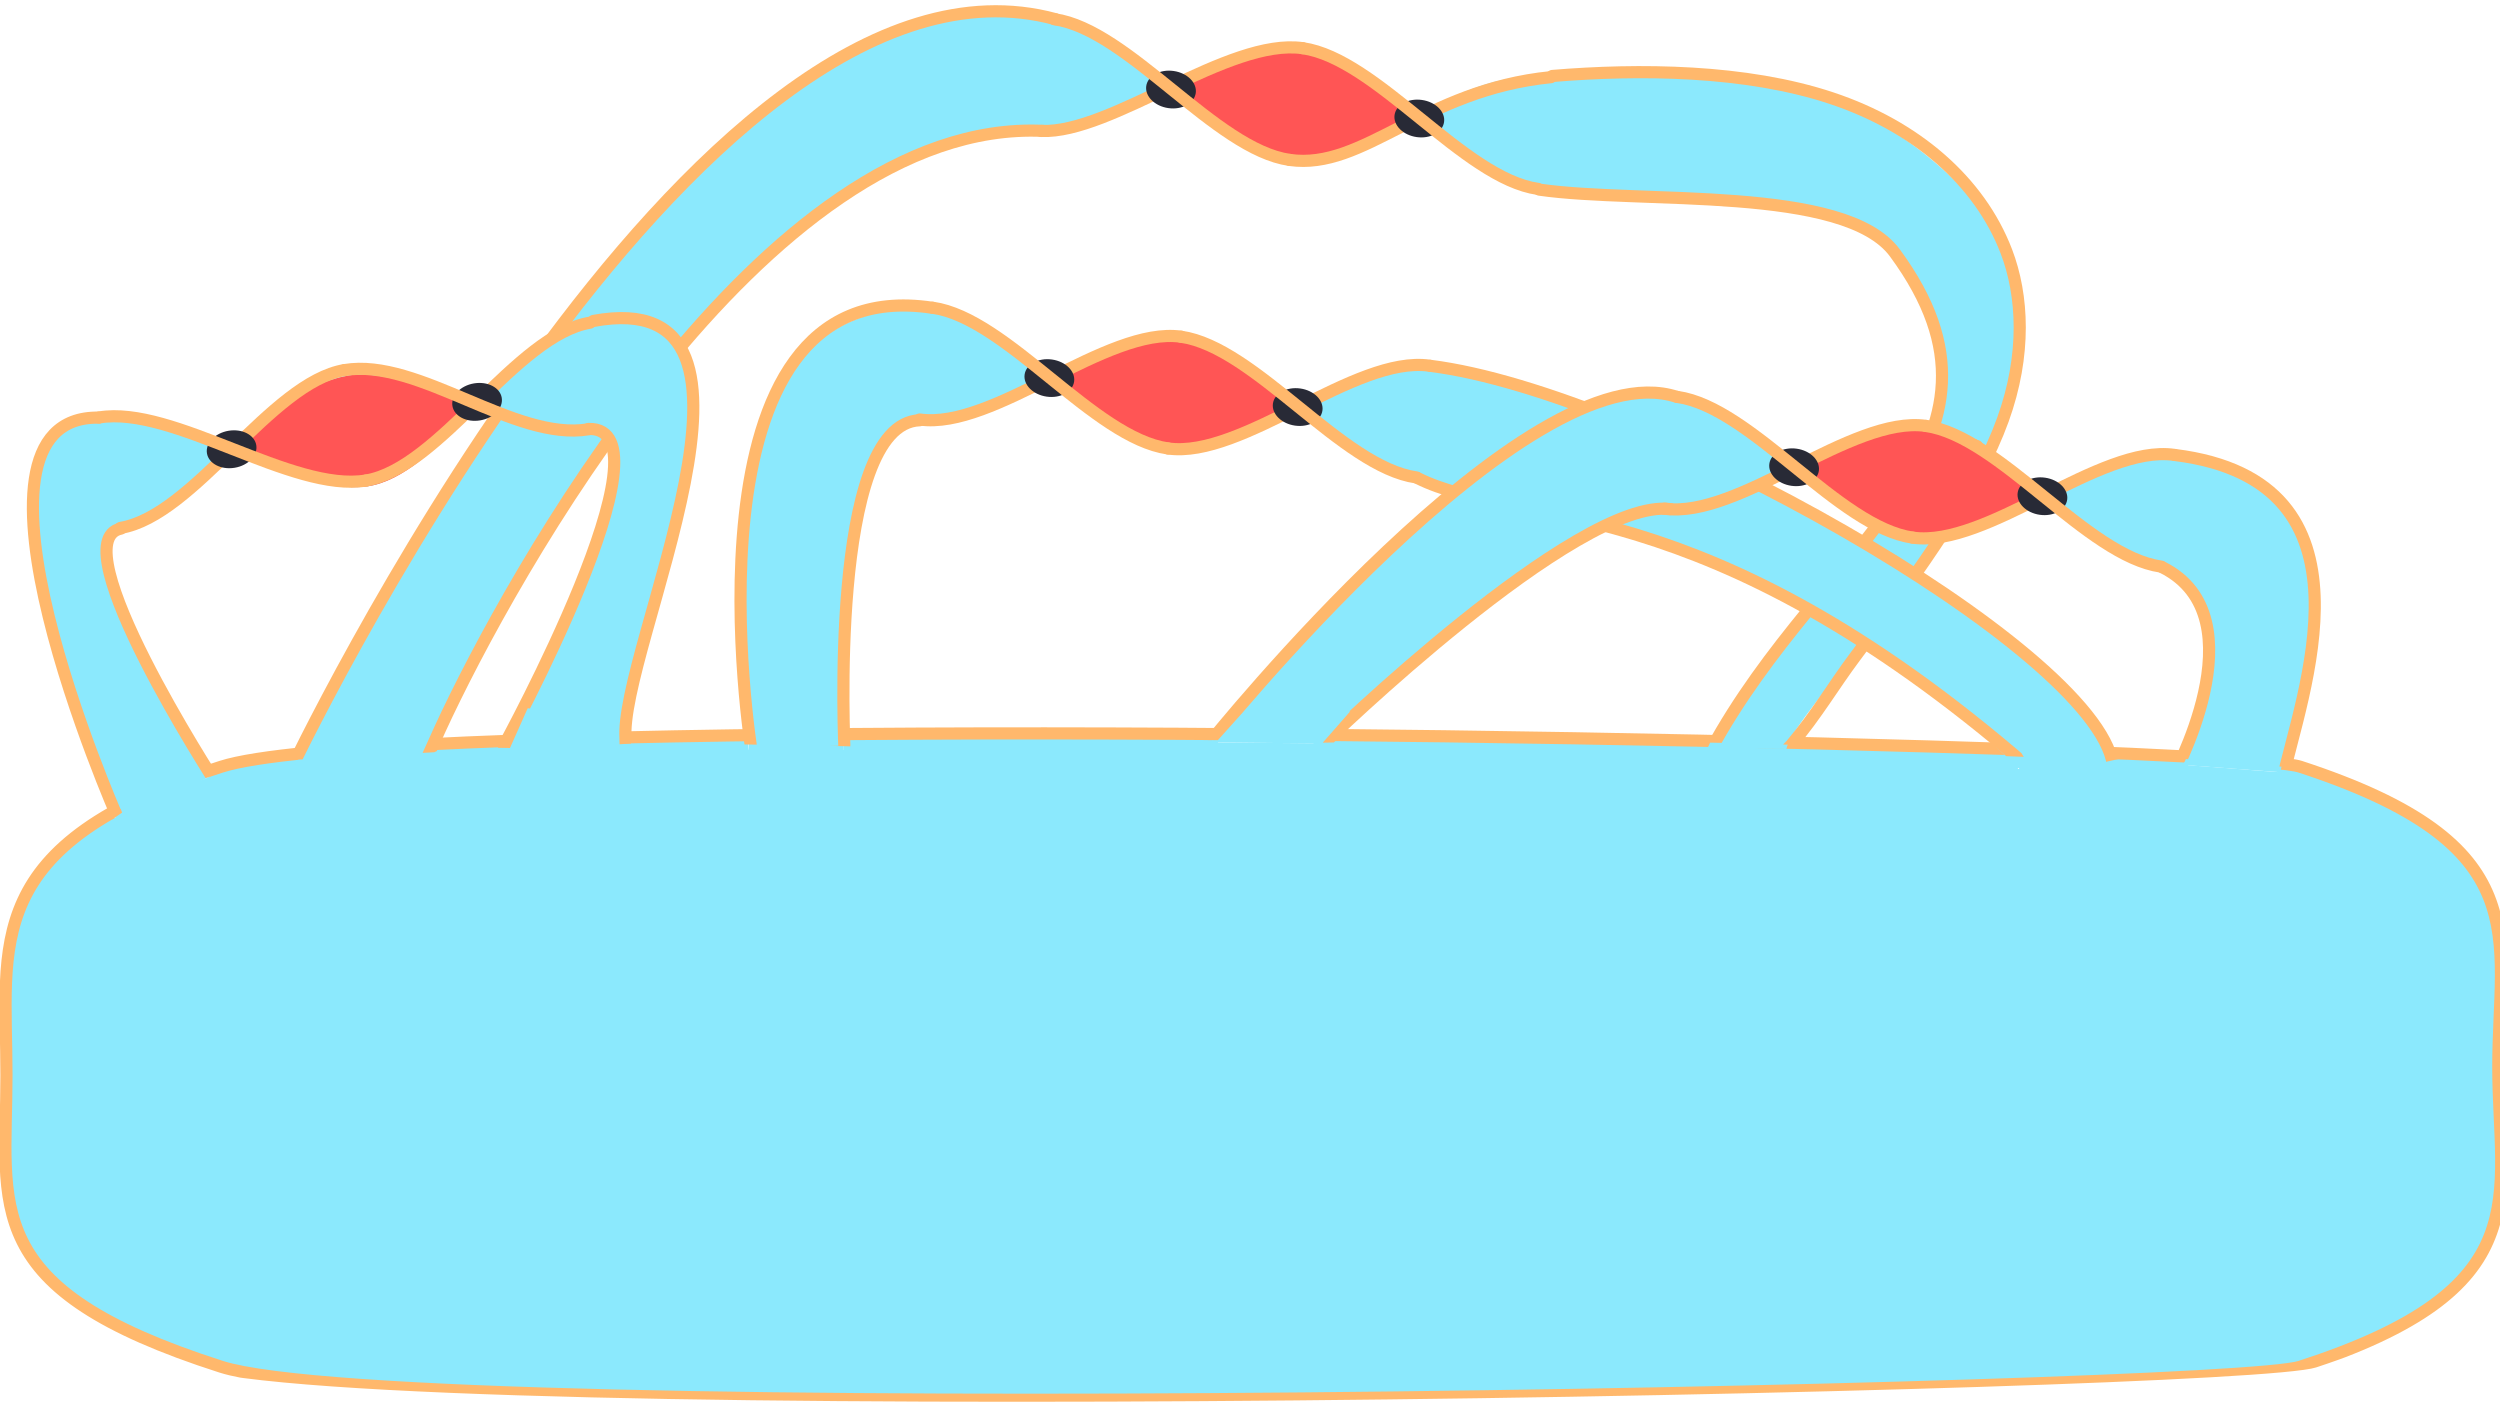 <?xml version="1.0" encoding="UTF-8" standalone="no"?>
<!DOCTYPE svg PUBLIC "-//W3C//DTD SVG 1.1//EN" "http://www.w3.org/Graphics/SVG/1.1/DTD/svg11.dtd">
<!-- Created with Vectornator (http://vectornator.io/) -->
<svg height="100%" stroke-miterlimit="10" style="fill-rule:nonzero;clip-rule:evenodd;stroke-linecap:round;stroke-linejoin:round;" version="1.1" viewBox="0 0 1000 565" width="100%" xml:space="preserve" xmlns="http://www.w3.org/2000/svg" xmlns:vectornator="http://vectornator.io" xmlns:xlink="http://www.w3.org/1999/xlink">
<defs>
<filter color-interpolation-filters="sRGB" filterUnits="userSpaceOnUse" height="59.65" id="Filter" width="63.606" x="717.394" y="204.609">
<feDropShadow dx="5.303" dy="-3.142" flood-color="#282a36" flood-opacity="0.9" in="SourceGraphic" result="Shadow" stdDeviation="4.253"/>
</filter>
<filter color-interpolation-filters="sRGB" filterUnits="userSpaceOnUse" height="61.187" id="Filter_2" width="63.468" x="708.925" y="209.141">
<feDropShadow dx="-3.91" dy="3.331" flood-color="#282a36" flood-opacity="0.9" in="SourceGraphic" result="Shadow" stdDeviation="4.253"/>
</filter>
<filter color-interpolation-filters="sRGB" filterUnits="userSpaceOnUse" height="66.115" id="Filter_3" width="133.458" x="566.516" y="150.702">
<feDropShadow dx="-8.754" dy="-3.473" flood-color="#282a36" flood-opacity="0.9" in="SourceGraphic" result="Shadow" stdDeviation="4.253"/>
</filter>
<filter color-interpolation-filters="sRGB" filterUnits="userSpaceOnUse" height="61.494" id="Filter_4" width="140.14" x="583.765" y="161.641">
<feDropShadow dx="21.199" dy="8.321" flood-color="#282a36" flood-opacity="0.9" in="SourceGraphic" result="Shadow" stdDeviation="4.253"/>
</filter>
<filter color-interpolation-filters="sRGB" filterUnits="userSpaceOnUse" height="58.5" id="Filter_5" width="61.803" x="745.727" y="157.618">
<feDropShadow dx="4.76" dy="-6.548" flood-color="#282a36" flood-opacity="0.9" in="SourceGraphic" result="Shadow" stdDeviation="3.825"/>
</filter>
<filter color-interpolation-filters="sRGB" filterUnits="userSpaceOnUse" height="64.534" id="Filter_6" width="62.929" x="738.492" y="167.848">
<feDropShadow dx="-3.275" dy="8.881" flood-color="#282a36" flood-opacity="0.9" in="SourceGraphic" result="Shadow" stdDeviation="4.596"/>
</filter>
<filter color-interpolation-filters="sRGB" filterUnits="userSpaceOnUse" height="61.911" id="Filter_7" width="79.592" x="187.975" y="126.164">
<feDropShadow dx="-3.599" dy="6.227" flood-color="#282a36" flood-opacity="0.9" in="SourceGraphic" result="Shadow" stdDeviation="4.253"/>
</filter>
<filter color-interpolation-filters="sRGB" filterUnits="userSpaceOnUse" height="61.911" id="Filter_8" width="79.592" x="197.471" y="110.498">
<feDropShadow dx="5.897" dy="-9.439" flood-color="#282a36" flood-opacity="0.9" in="SourceGraphic" result="Shadow" stdDeviation="4.253"/>
</filter>
</defs>
<clipPath id="ArtboardFrame">
<rect height="565" width="1000" x="0" y="0"/>
</clipPath>
<g clip-path="url(#ArtboardFrame)" id="Layer-2" vectornator:layerName="Layer 2">
<clipPath id="ClipPath">
<path d="M-5.679 422.286C-15.153 363.362 37.474 311.285 37.474 311.285L45.76 327.155L83.383 310.902L78.058 296.807L118.787 287.625L120.831 303.677L171.345 300.115L168.703 278.82C168.703 278.82 191.356 277.174 199.154 276.846C200.742 276.779 204.834 298.678 204.834 298.678L249.862 297.561C249.862 297.561 246.081 274.988 248.472 274.906C263.067 274.407 296.126 270.461 296.126 270.461L299.539 299.946L337.362 300.005L337.57 269.565C337.57 269.565 353.166 268.682 359.529 268.609C362.861 268.571 362.623 284.723 362.623 284.723L398.935 281.774C398.935 281.774 396.726 259.835 400.675 259.782C425.344 259.452 524.899 250.675 524.899 250.675L487.128 296.984L525.289 297.32L573.919 261.068C573.919 261.068 595.041 261.391 614.401 263.249C617.987 263.593 615.054 271.098 615.054 271.098L646.601 278.125L656.058 262.654L830.002 267.735L807.085 307.592L841.203 308.434L855.691 274.478L881.535 279.622L875.166 306.071L910.953 308.826C910.953 308.826 920.279 281.823 920.742 281.976C1018.47 314.381 1007.47 367.842 1007.47 422.286C1007.47 476.963 1024.87 514.579 926.42 546.982C895.499 557.16 152.273 571.97 75.374 546.982C-24.326 514.585 3.796 481.21-5.679 422.286Z"/>
</clipPath>
<g clip-path="url(#ClipPath)">
<path d="M2.586 430.108C2.586 377.312-8.296 337.878 88.47 306.697C143.564 288.944 546.82 291.853 771.28 298.58C853.659 301.049 911.954 304.032 920.116 306.697C1015.61 337.882 999.321 374.304 999.321 426.697C999.321 479.315 1016.32 515.514 920.116 546.697C889.899 556.492 163.616 570.744 88.47 546.697C-8.957 515.52 2.586 483.113 2.586 430.108Z" fill="#8be9fd" fill-rule="nonzero" opacity="1" stroke="#ffb86c" stroke-linecap="round" stroke-linejoin="round" stroke-width="4.861"/>
</g>
</g>
<g clip-path="url(#ArtboardFrame)" id="Layer-8" vectornator:layerName="Layer 8">
<g opacity="1">
<path d="M615.185 75.556C585.482 71.347 550.772 23.487 521.069 19.278L521.07 19.269C491.367 15.06 440.171 53.147 421.441 50.507C405.42 48.248 355.206 59.992 317.777 91.064C240.8 154.968 173.796 282.107 170.386 304.488C169.656 309.275 116.4 309.659 116.4 309.659C116.4 309.659 195.346 151.015 282.961 61.349C333.117 10.018 399.688 0.407 421.532 7.688C457.539 19.691 421.743 7.688 421.743 7.688C446.348 11.175 474.388 44.614 500.172 58.383C505.515 61.236 510.76 63.244 515.859 63.967L515.858 63.975C545.561 68.184 580.787 25.92 620.787 30.92C651.492 34.758 727.127 10.182 790.776 81.424C856.806 155.329 719.316 277.336 714.547 299.594C714.547 299.594 682.938 299.465 683.133 299.022C707.464 243.723 817.163 170.948 759.664 102.374C731.034 68.228 629.02 82.487 615.723 75.838" fill="#8be9fd" fill-rule="nonzero" opacity="1" stroke="none"/>
<clipPath id="ClipPath_2">
<path d="M472.635 44.315C472.635 17.579 493.626-4.094 519.519-4.094C545.412-4.094 566.402 17.579 566.402 44.315C566.402 71.051 545.412 92.724 519.519 92.724C493.626 92.724 472.635 71.051 472.635 44.315Z"/>
</clipPath>
<g clip-path="url(#ClipPath_2)">
<path d="M615.185 75.556C585.482 71.347 550.772 23.487 521.069 19.278L521.07 19.269C479.068 15.591 464.341 52.136 416.532 52.688C391.533 52.977 416.532 152.688 416.532 152.688L376.532 152.688C376.532 152.688 361.532-12.312 421.532 7.688C457.539 19.691 421.743 7.688 421.743 7.688C446.348 11.175 474.388 44.614 500.172 58.383C505.515 61.236 510.76 63.244 515.859 63.967L515.858 63.975C545.561 68.184 580.787 25.92 620.787 30.92C705.131 41.463 672.195 121.445 664.695 156.445L624.122 155.094C624.122 155.094 655.723 95.838 615.723 75.838" fill="#ff5555" fill-rule="nonzero" opacity="1" stroke="none"/>
</g>
</g>
<g opacity="1">
<path d="M416.532 52.386C444.614 53.516 491.367 15.06 521.07 19.269" fill="none" opacity="1" stroke="#ffb86c" stroke-linecap="round" stroke-linejoin="round" stroke-width="4.861"/>
<path d="M458.497 34.415C459.079 30.314 463.983 27.618 469.451 28.392C474.919 29.167 478.881 33.12 478.3 37.221C477.719 41.322 472.815 44.019 467.346 43.244C461.878 42.469 457.916 38.517 458.497 34.415Z" fill="#282a36" fill-rule="nonzero" opacity="1" stroke="none"/>
<path d="M515.859 63.967C486.155 59.758 451.446 11.897 421.743 7.688" fill="none" opacity="1" stroke="#ffb86c" stroke-linecap="round" stroke-linejoin="round" stroke-width="4.861"/>
<path d="M515.858 63.975C545.561 68.184 569.021 36.033 620.396 30.859" fill="none" opacity="1" stroke="#ffb86c" stroke-linecap="round" stroke-linejoin="round" stroke-width="4.861"/>
<path d="M557.824 46.005C558.405 41.904 563.309 39.207 568.777 39.982C574.245 40.757 578.207 44.71 577.626 48.811C577.045 52.912 572.141 55.609 566.672 54.834C561.204 54.059 557.242 50.106 557.824 46.005Z" fill="#282a36" fill-rule="nonzero" opacity="1" stroke="none"/>
<path d="M615.185 75.556C585.482 71.347 550.772 23.487 521.069 19.278" fill="none" opacity="1" stroke="#ffb86c" stroke-linecap="round" stroke-linejoin="round" stroke-width="4.861"/>
<clipPath id="ClipPath_3">
<path d="M4.848-28.012L978.159 21.076L961.053 310.555L739.32 298.859C739.32 298.859 691.63 295.903 554.304 295.772C509.412 295.73 456.177 294.599 403.406 294.116C385.829 293.955 357.533 294.817 340.676 295.671C274.784 299.009 191.541 292.417 191.541 292.417L173.697 300.9L119.603 303.829L89.935 297.667L7.71 330.248L4.848-28.012Z"/>
</clipPath>
<g clip-path="url(#ClipPath_3)">
<path d="M422.158 7.667C276.994-31.707 115.198 310.162 115.198 310.162L169.524 306.155C169.524 306.155 171.809 300.743 176.071 291.489C203.142 232.706 304.983 46.971 417.237 52.356" fill="none" opacity="1" stroke="#ffb86c" stroke-linecap="butt" stroke-linejoin="round" stroke-width="4.861"/>
<path d="M615.759 75.857C656.519 81.726 737.926 73.901 757.957 101.165C814.788 178.517 729.279 216.81 684.177 300.232C645.93 370.975 716.389 298.059 716.389 298.059C726.669 285.892 733.369 274.27 741.88 262.905C769.303 226.284 791.135 195.647 801.169 167.848C810.553 141.846 809.26 118.101 802.543 100.564C791.718 72.302 766.127 50.448 732.735 39.307C698.25 27.8 655.579 27.517 620.934 30.386" fill="none" opacity="1" stroke="#ffb86c" stroke-linecap="round" stroke-linejoin="round" stroke-width="4.861"/>
</g>
</g>
</g>
<g clip-path="url(#ArtboardFrame)" id="Layer-3" vectornator:layerName="Layer 3">
<path d="M743.811 220.815L725.155 241.088L748.304 254.337L762.633 232.486L743.811 220.815Z" fill="#ff5555" fill-rule="nonzero" filter="url(#Filter)" stroke="#ffb86c" stroke-linecap="butt" stroke-linejoin="round" stroke-width="4.861" vectornator:shadowAngle="-0.534885" vectornator:shadowColor="#282a36" vectornator:shadowOffset="6.16438" vectornator:shadowOpacity="0.9" vectornator:shadowRadius="8.50685"/>
<path d="M744.934 218.873L725.899 244.228L746.366 253.933L763.238 231.285L744.934 218.873Z" fill="#ff5555" fill-rule="nonzero" filter="url(#Filter_2)" stroke="#ffb86c" stroke-linecap="butt" stroke-linejoin="round" stroke-width="4.861" vectornator:shadowAngle="2.43597" vectornator:shadowColor="#282a36" vectornator:shadowOffset="5.13699" vectornator:shadowOpacity="0.9" vectornator:shadowRadius="8.50685"/>
<g opacity="1">
<path d="M568.868 190.134C539.165 185.925 504.456 138.064 474.752 133.856L474.753 133.847C445.05 129.638 420.206 164.259 370.215 167.266C347.833 168.612 336.285 204.395 337.494 304.161C337.528 306.928 299.862 302.815 299.771 301.788C289.104 180.668 303.285 122.304 375.215 122.266C413.17 122.246 375.426 122.266 375.426 122.266C400.031 125.752 428.071 159.192 453.855 172.96C459.198 175.813 464.444 177.822 469.542 178.544L469.541 178.553C499.244 182.762 534.47 140.497 574.47 145.497C658.814 156.04 850.474 273.702 845.774 308.553C845.774 308.553 869.062 368.579 815.861 315.516C695.25 195.218 609.406 210.416 569.406 190.416" fill="#8be9fd" fill-rule="nonzero" opacity="1" stroke="none"/>
<clipPath id="ClipPath_4">
<path d="M426.318 158.893C426.318 132.157 447.309 110.483 473.202 110.483C499.095 110.483 520.086 132.157 520.086 158.893C520.086 185.628 499.095 207.302 473.202 207.302C447.309 207.302 426.318 185.628 426.318 158.893Z"/>
</clipPath>
<g clip-path="url(#ClipPath_4)">
<path d="M568.868 190.134C539.165 185.925 504.456 138.064 474.752 133.856L474.753 133.847C432.751 130.168 418.024 166.714 370.215 167.266C345.217 167.555 370.215 267.266 370.215 267.266L330.215 267.266C330.215 267.266 315.215 102.266 375.215 122.266C411.223 134.268 375.426 122.266 375.426 122.266C400.031 125.752 428.071 159.192 453.855 172.96C459.198 175.813 464.444 177.822 469.542 178.544L469.541 178.553C499.244 182.762 534.47 140.497 574.47 145.497C658.814 156.04 625.878 236.023 618.378 271.023L577.805 269.671C577.805 269.671 609.406 210.416 569.406 190.416" fill="#ff5555" fill-rule="nonzero" opacity="1" stroke="none"/>
</g>
</g>
<g opacity="1">
<path d="M367.877 167.8C397.581 172.008 442.713 130.474 472.416 134.683" fill="none" opacity="1" stroke="#ffb86c" stroke-linecap="round" stroke-linejoin="round" stroke-width="4.861"/>
<path d="M409.843 149.829C410.424 145.728 415.328 143.032 420.797 143.806C426.265 144.581 430.227 148.534 429.646 152.635C429.064 156.736 424.16 159.433 418.692 158.658C413.224 157.883 409.262 153.93 409.843 149.829Z" fill="#282a36" fill-rule="nonzero" opacity="1" stroke="none"/>
<path d="M467.205 179.38C437.501 175.172 402.792 127.311 373.089 123.102" fill="none" opacity="1" stroke="#ffb86c" stroke-linecap="round" stroke-linejoin="round" stroke-width="4.861"/>
<path d="M467.204 179.389C496.907 183.598 542.039 142.064 571.742 146.273" fill="none" opacity="1" stroke="#ffb86c" stroke-linecap="round" stroke-linejoin="round" stroke-width="4.861"/>
<path d="M509.169 161.419C509.751 157.318 514.655 154.621 520.123 155.396C525.591 156.171 529.553 160.124 528.972 164.225C528.391 168.326 523.487 171.022 518.018 170.248C512.55 169.473 508.588 165.52 509.169 161.419Z" fill="#282a36" fill-rule="nonzero" opacity="1" stroke="none"/>
<path d="M566.531 190.97C536.827 186.761 502.118 138.901 472.415 134.692" fill="none" opacity="1" stroke="#ffb86c" stroke-linecap="round" stroke-linejoin="round" stroke-width="4.861"/>
<clipPath id="ClipPath_5">
<path d="M-294.128-14.596L680.262-14.596L841.578 280.651L847.271 303.641L840.078 305.25L834.435 295.035L797.127 283.378L809.505 302.741L340.401 284.268L340.131 298.546C340.131 298.546 299.449 297.482 253.184 297.438C115.859 297.308-106.356 256.745-106.356 256.745L-207.962 261.995L-290.188 294.576L-294.128-14.596Z"/>
</clipPath>
<g clip-path="url(#ClipPath_5)">
<path d="M372.877 123.102C269.216 107.426 300.704 300.928 300.704 300.928L337.836 300.748C337.836 300.748 331.104 169.486 367.877 168.102" fill="none" opacity="1" stroke="#ffb86c" stroke-linecap="butt" stroke-linejoin="round" stroke-width="4.861"/>
<path d="M567.069 191.252C607.069 211.252 680.607 193.591 811.342 306.837C868.138 356.035 845.175 305.836 845.175 305.836C837.835 258.766 656.477 156.877 572.133 146.334" fill="none" opacity="1" stroke="#ffb86c" stroke-linecap="round" stroke-linejoin="round" stroke-width="4.861"/>
</g>
</g>
</g>
<g id="Layer-9" vectornator:layerName="Layer 9">
<g opacity="1">
<path d="M636.999 167.239L588.334 194.633L641.183 207.226L695.664 194.678L636.999 167.239Z" fill="#ff5555" fill-rule="nonzero" filter="url(#Filter_3)" stroke="#ffb86c" stroke-linecap="butt" stroke-linejoin="round" stroke-width="4.861" vectornator:shadowAngle="3.51928" vectornator:shadowColor="#282a36" vectornator:shadowOffset="9.41781" vectornator:shadowOpacity="0.9" vectornator:shadowRadius="8.50685"/>
<path d="M638.709 166.384L586.196 195.061L645.821 201.75L689.642 189.71L638.709 166.384Z" fill="#ff5555" fill-rule="nonzero" filter="url(#Filter_4)" stroke="#ffb86c" stroke-linecap="butt" stroke-linejoin="round" stroke-width="4.861" vectornator:shadowAngle="0.374036" vectornator:shadowColor="#282a36" vectornator:shadowOffset="22.774" vectornator:shadowOpacity="0.9" vectornator:shadowRadius="8.50685"/>
</g>
<g opacity="1">
<path d="M772.349 176.16L752.96 203.997L771.746 210.672L790.776 183.08L772.349 176.16Z" fill="#8be9fd" fill-rule="nonzero" filter="url(#Filter_5)" stroke="#ffb86c" stroke-linecap="butt" stroke-linejoin="round" stroke-width="4.861" vectornator:shadowAngle="-0.942214" vectornator:shadowColor="#282a36" vectornator:shadowOffset="8.09589" vectornator:shadowOpacity="0.9" vectornator:shadowRadius="7.65068"/>
<path d="M772.894 172.887L755.688 203.725L772.291 209.581L790.776 178.444L772.894 172.887Z" fill="#8be9fd" fill-rule="nonzero" filter="url(#Filter_6)" stroke="#ffb86c" stroke-linecap="butt" stroke-linejoin="round" stroke-width="4.861" vectornator:shadowAngle="1.92412" vectornator:shadowColor="#282a36" vectornator:shadowOffset="9.46575" vectornator:shadowOpacity="0.9" vectornator:shadowRadius="9.19178"/>
<path d="M864.428 226.642C834.725 222.434 800.016 174.573 770.312 170.364L770.313 170.355C740.61 166.147 715.766 200.768 665.775 203.774C655.542 204.39 628.31 216.525 602.832 235.02C572.583 256.977 543.732 286.376 533.654 294.681C531.519 296.441 530.344 297.421 530.344 297.421L484.289 296.917C484.289 296.917 610.775 138.774 670.775 158.774C706.783 170.777 670.986 158.774 670.986 158.774C695.591 162.261 723.631 195.7 749.415 209.469C754.758 212.322 760.004 214.33 765.102 215.053L765.101 215.061C794.804 219.27 830.03 177.006 870.03 182.006C954.374 192.549 919.613 273.893 912.113 308.893L873.202 305.959C873.202 305.959 904.966 246.925 864.966 226.925" fill="#8be9fd" fill-rule="nonzero" opacity="1" stroke="none"/>
<clipPath id="ClipPath_6">
<path d="M721.878 195.401C721.878 168.666 742.869 146.992 768.762 146.992C794.655 146.992 815.646 168.666 815.646 195.401C815.646 222.137 794.655 243.81 768.762 243.81C742.869 243.81 721.878 222.137 721.878 195.401Z"/>
</clipPath>
<g clip-path="url(#ClipPath_6)">
<path d="M864.428 226.642C834.725 222.434 800.016 174.573 770.312 170.364L770.313 170.355C728.311 166.677 713.584 203.222 665.775 203.774C640.776 204.063 665.775 303.774 665.775 303.774L625.775 303.774C625.775 303.774 610.775 138.774 670.775 158.774C706.783 170.777 670.986 158.774 670.986 158.774C695.591 162.261 723.631 195.7 749.415 209.469C754.758 212.322 760.004 214.33 765.102 215.053L765.101 215.061C794.804 219.27 830.03 177.006 870.03 182.006C954.374 192.549 921.438 272.531 913.938 307.531L873.365 306.18C873.365 306.18 904.966 246.925 864.966 226.925" fill="#ff5555" fill-rule="nonzero" opacity="1" stroke="none"/>
</g>
</g>
<g opacity="1">
<path d="M665.775 203.472C695.478 207.681 740.61 166.147 770.313 170.355" fill="none" opacity="1" stroke="#ffb86c" stroke-linecap="round" stroke-linejoin="round" stroke-width="4.861"/>
<path d="M707.741 185.501C708.322 181.4 713.226 178.704 718.694 179.479C724.162 180.253 728.124 184.206 727.543 188.307C726.962 192.408 722.058 195.105 716.59 194.33C711.121 193.555 707.16 189.603 707.741 185.501Z" fill="#282a36" fill-rule="nonzero" opacity="1" stroke="none"/>
<path d="M765.102 215.053C735.399 210.844 700.69 162.983 670.986 158.774" fill="none" opacity="1" stroke="#ffb86c" stroke-linecap="round" stroke-linejoin="round" stroke-width="4.861"/>
<path d="M765.101 215.061C794.804 219.27 839.936 177.736 869.64 181.945" fill="none" opacity="1" stroke="#ffb86c" stroke-linecap="round" stroke-linejoin="round" stroke-width="4.861"/>
<path d="M807.067 197.091C807.648 192.99 812.552 190.293 818.02 191.068C823.488 191.843 827.45 195.796 826.869 199.897C826.288 203.998 821.384 206.695 815.916 205.92C810.447 205.145 806.486 201.192 807.067 197.091Z" fill="#282a36" fill-rule="nonzero" opacity="1" stroke="none"/>
<path d="M864.428 226.642C834.725 222.434 800.016 174.573 770.312 170.364" fill="none" opacity="1" stroke="#ffb86c" stroke-linecap="round" stroke-linejoin="round" stroke-width="4.861"/>
<clipPath id="ClipPath_7">
<path d="M3.769 21.076L978.159 21.076L961.053 310.555L740.843 292.94L529.106 297.071L540.063 284.569L496.577 285.548L487.157 296.062L191.541 292.417L89.935 297.667L7.71 330.248L3.769 21.076Z"/>
</clipPath>
<g clip-path="url(#ClipPath_7)">
<path d="M670.775 158.774C610.775 138.774 484.002 296.858 484.002 296.858L529.623 297.373C529.623 297.373 630.774 198.851 668.149 203.643" fill="none" opacity="1" stroke="#ffb86c" stroke-linecap="butt" stroke-linejoin="round" stroke-width="4.861"/>
<path d="M864.966 226.925C904.966 246.925 868.31 312.282 868.31 312.282L912.747 312.967C920.247 277.967 954.374 192.549 870.03 182.006" fill="none" opacity="1" stroke="#ffb86c" stroke-linecap="round" stroke-linejoin="round" stroke-width="4.861"/>
</g>
</g>
</g>
<g clip-path="url(#ArtboardFrame)" id="Layer-10" vectornator:layerName="Layer 10">
<g opacity="1">
<path d="M224.603 144.857C229.233 136.969 251.495 130.63 255.101 140.624C258.706 150.618 242.262 160.558 238.375 163.798C235.929 165.836 213.696 169.661 208.262 160.086C203.577 151.831 214.228 162.529 224.603 144.857Z" fill="#8be9fd" fill-rule="nonzero" filter="url(#Filter_7)" stroke="#ffb86c" stroke-linecap="butt" stroke-linejoin="round" stroke-width="9.836" vectornator:shadowAngle="2.09486" vectornator:shadowColor="#282a36" vectornator:shadowOffset="7.19178" vectornator:shadowOpacity="0.9" vectornator:shadowRadius="8.50685"/>
<path d="M224.603 144.857C229.233 136.969 251.495 130.63 255.101 140.624C258.706 150.618 242.262 160.558 238.375 163.798C235.929 165.836 213.696 169.661 208.262 160.086C203.577 151.831 214.228 162.529 224.603 144.857Z" fill="#8be9fd" fill-rule="nonzero" filter="url(#Filter_8)" stroke="#ffb86c" stroke-linecap="butt" stroke-linejoin="round" stroke-width="9.836" vectornator:shadowAngle="-1.01235" vectornator:shadowColor="#282a36" vectornator:shadowOffset="11.1301" vectornator:shadowOpacity="0.9" vectornator:shadowRadius="8.50685"/>
<path d="M227.466 170.969C194.64 166.316 169.228 145.998 139.517 150.157L139.516 150.148C109.805 154.306 95.489 194.443 48.273 211.139C27.134 218.615 84.377 310.282 84.377 310.282L47.852 330.858C47.852 330.858-22.54 163.858 40.65 166.509C78.573 168.1 40.853 166.45 40.853 166.45C65.464 163.006 101.649 187.4 130.233 193.512C136.156 194.778 141.752 195.26 146.852 194.546L146.853 194.555C176.564 190.396 200.792 133.401 240.617 127.159C324.592 113.997 240.169 272.292 250.47 299.431C250.47 299.431 187.75 330.638 201.756 301.143C262.172 173.912 251.798 174.418 227.466 170.969Z" fill="#8be9fd" fill-rule="nonzero" opacity="1" stroke="none"/>
<clipPath id="ClipPath_8">
<path d="M96.158 191.909C88.774 166.213 106.686 135.273 131.572 128.122C156.458 120.97 182.618 136.004 190.002 161.699C197.386 187.395 183.198 214.023 158.312 221.174C133.426 228.326 103.542 217.604 96.158 191.909Z"/>
</clipPath>
<g clip-path="url(#ClipPath_8)">
<path d="M245.515 178.252C215.805 182.411 169.228 145.998 139.517 150.157L139.516 150.148C98.131 158.213 94.07 197.404 48.273 211.139C24.327 218.321 75.892 307.25 75.892 307.25L37.448 318.297C37.448 318.297-22.54 163.858 40.65 166.509C78.573 168.1 40.853 166.45 40.853 166.45C65.464 163.006 101.649 187.4 130.233 193.512C136.156 194.778 141.752 195.26 146.852 194.546L146.853 194.555C176.564 190.396 198.747 140.047 238.572 133.805C322.547 120.643 312.982 206.611 315.44 242.321L276.072 252.227C276.072 252.227 290.078 186.549 246.111 178.375" fill="#ff5555" fill-rule="nonzero" opacity="1" stroke="none"/>
<path d="M225.232 130.899L196.894 167.839L239.907 171.888L269.003 133.936L225.232 130.899Z" fill="none" opacity="1" stroke="#ffb86c" stroke-linecap="butt" stroke-linejoin="round" stroke-width="4.861"/>
</g>
</g>
<g opacity="1">
<path d="M48.208 211.169C77.795 206.209 108.273 152.982 137.86 148.022" fill="none" opacity="1" stroke="#ffb86c" stroke-linecap="round" stroke-linejoin="round" stroke-width="4.861"/>
<path d="M82.785 181.361C82.1 177.276 85.961 173.224 91.407 172.311C96.854 171.398 101.825 173.969 102.51 178.055C103.195 182.14 99.334 186.192 93.888 187.105C88.441 188.018 83.47 185.447 82.785 181.361Z" fill="#282a36" fill-rule="nonzero" opacity="1" stroke="none"/>
<path d="M146.393 192.205C116.806 197.165 69.261 162.025 39.674 166.985" fill="none" opacity="1" stroke="#ffb86c" stroke-linecap="round" stroke-linejoin="round" stroke-width="4.861"/>
<path d="M146.395 192.214C175.982 187.253 206.46 134.027 236.047 129.066" fill="none" opacity="1" stroke="#ffb86c" stroke-linecap="round" stroke-linejoin="round" stroke-width="4.861"/>
<path d="M180.972 162.406C180.287 158.321 184.148 154.269 189.595 153.356C195.041 152.443 200.012 155.014 200.697 159.099C201.382 163.184 197.521 167.236 192.075 168.149C186.628 169.063 181.657 166.491 180.972 162.406Z" fill="#282a36" fill-rule="nonzero" opacity="1" stroke="none"/>
<path d="M235.378 171.716C205.791 176.676 167.448 143.07 137.861 148.03" fill="none" opacity="1" stroke="#ffb86c" stroke-linecap="round" stroke-linejoin="round" stroke-width="4.861"/>
<clipPath id="ClipPath_9">
<path d="M-637.969 237.266L357.782 4.202L252.343 297.433L247.819 297.708L247.554 286.881L211.08 283.301L203.992 299.201L197.085 299.06L146.795 273.781C146.795 273.781 87.387 309.46 83.377 310.846C71.69 314.884 45.483 316.219 45.483 316.219L48.85 325.033L42.215 329.566L-377.004 439.212L-472.278 474.908L-540.821 530.805L-637.969 237.266Z"/>
</clipPath>
<g clip-path="url(#ClipPath_9)">
<path d="M39.473 167.049C-23.766 166.108 46.869 326.682 46.869 326.682L86.142 312.846C86.142 312.846 23.834 216.6 48.3 211.457" fill="none" opacity="1" stroke="#ffb86c" stroke-linecap="butt" stroke-linejoin="round" stroke-width="4.861"/>
<path d="M235.449 171.58C271.281 170.623 201.554 298.194 201.554 298.194L250.256 296.16C246.833 260.53 320.985 112.941 237.397 128.369" fill="none" opacity="1" stroke="#ffb86c" stroke-linecap="round" stroke-linejoin="round" stroke-width="4.861"/>
</g>
</g>
</g>
</svg>
